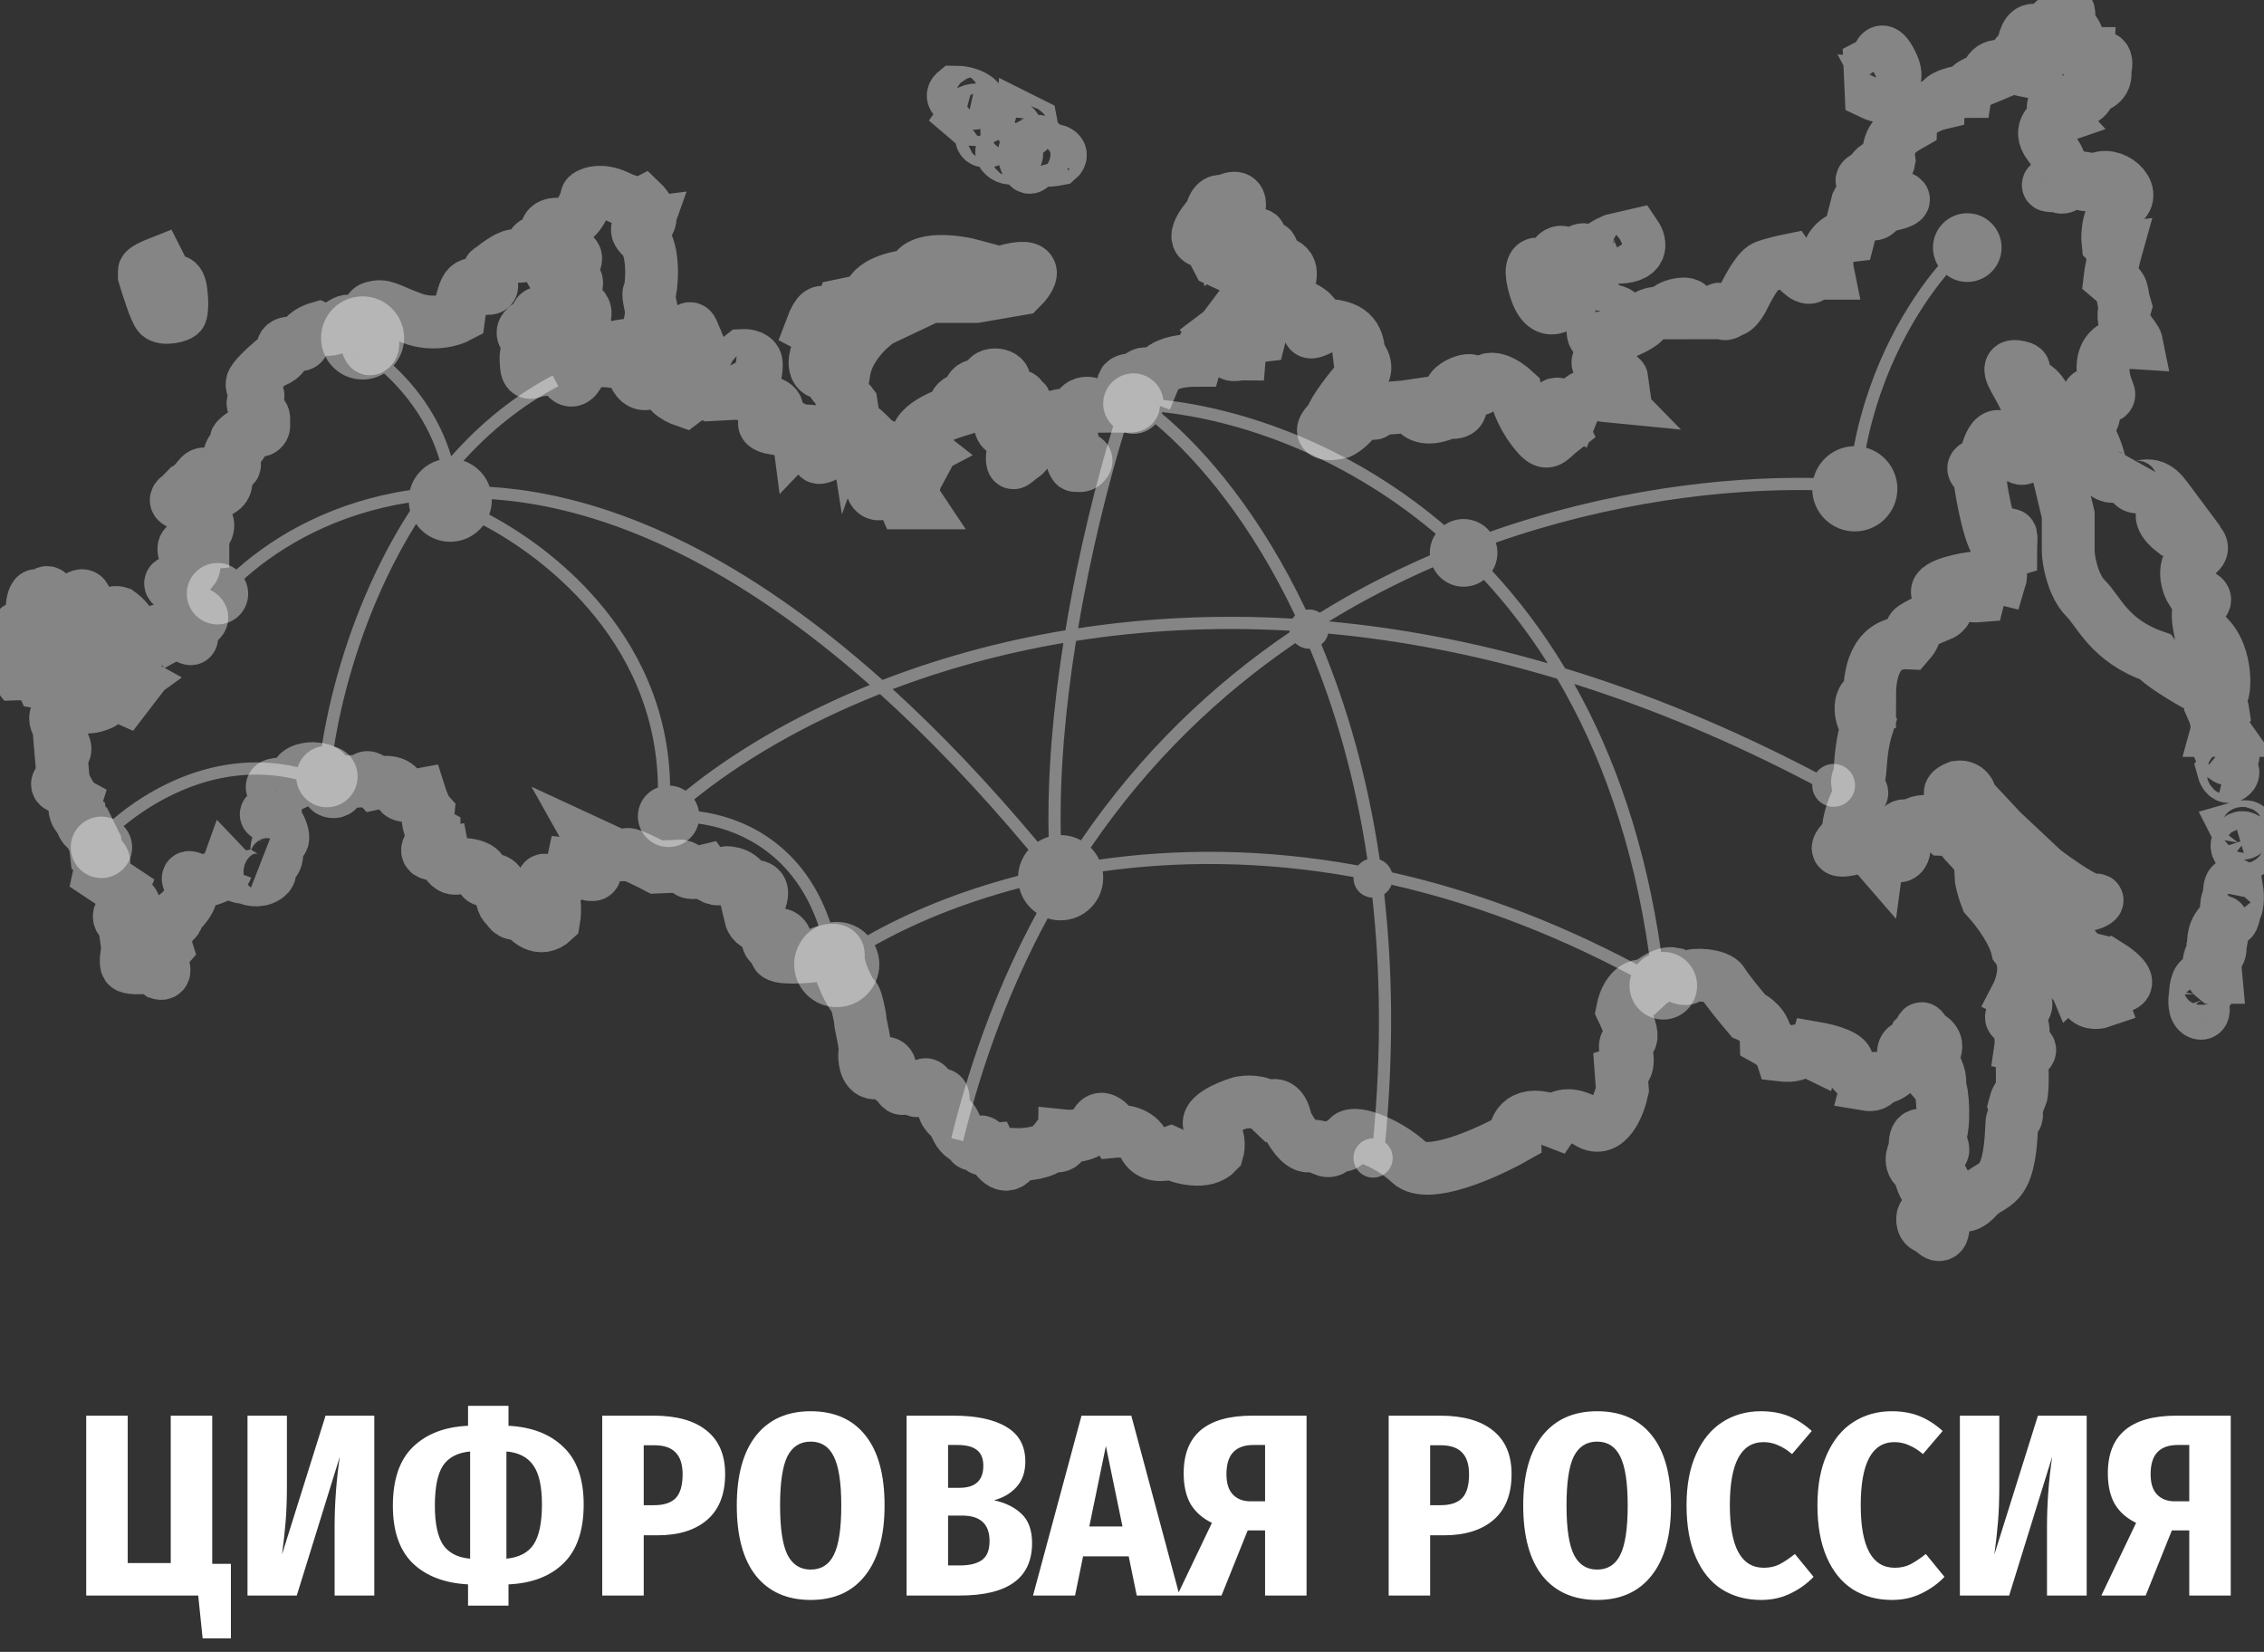 <svg width="159" height="116" viewBox="0 0 159 116" fill="none" xmlns="http://www.w3.org/2000/svg">
<rect x="0" y="0" width="159" height="116" fill="#333333" stroke="none"/>
<g clip-path="url(#clip0_1007_1415)">
<path d="M113.343 16.852C113.329 16.858 113.316 16.863 113.302 16.869M113.302 16.869C112.424 17.25 111.259 17.996 113.343 18.067C115.459 18.14 115.239 17.057 114.865 16.507L113.302 16.869ZM38.112 24.233C37.955 24.5 37.764 25.126 38.257 25.503C38.75 25.88 38.233 25.975 37.913 25.975L37.315 26.138C37.218 26.186 37.014 26.171 36.971 25.721C36.916 25.158 36.916 24.669 37.115 24.578C37.315 24.487 37.261 24.088 37.115 23.889C36.971 23.689 36.699 23.617 36.735 23.308C36.771 23 37.315 22.728 37.315 22.692C37.315 22.656 37.895 22.674 37.75 22.22C37.634 21.858 38.39 21.912 38.783 21.985C38.994 21.966 39.431 21.818 39.489 21.368C39.547 20.918 39.682 20.274 39.743 20.008C39.761 19.826 39.696 19.485 39.29 19.572C38.783 19.681 38.311 18.158 37.913 17.305C37.594 16.623 37.248 17.36 37.115 17.813C36.983 17.91 36.623 18.074 36.246 17.958C35.869 17.842 34.905 18.551 34.47 18.919C34.331 18.938 34.137 19.144 34.47 19.826C34.804 20.508 33.872 20.231 33.365 20.008C33.202 19.929 32.821 19.931 32.604 20.57C32.386 21.208 32.26 21.936 32.223 22.22C31.728 22.486 30.379 22.884 28.944 22.347C27.15 21.676 27.005 21.386 26.19 21.604C25.374 21.821 26.081 23.871 26.135 23.925C26.19 23.98 26.262 24.342 26.027 24.487C25.791 24.632 25.682 23.49 25.61 23.399C25.538 23.308 24.939 22.529 24.704 22.565C24.468 22.601 24.45 22.384 23.798 22.873C23.276 23.265 22.638 23.145 22.385 23.036C22.004 23.145 21.254 23.475 21.298 23.925C21.341 24.375 20.688 24.221 20.355 24.088C20.138 24.088 19.743 24.194 19.902 24.614C20.062 25.035 19.389 25.346 19.033 25.449C18.616 25.805 17.768 26.595 17.71 26.899C17.652 27.204 17.903 27.51 18.036 27.625C18.103 27.679 18.196 27.817 18.036 27.933C17.837 28.078 17.547 28.314 18.036 28.786C18.525 29.257 18.562 29.112 18.507 29.711C18.568 29.91 18.547 30.295 17.982 30.237C17.416 30.179 16.852 30.599 16.641 30.817C16.575 30.853 16.521 30.955 16.84 31.071C17.159 31.187 16.72 31.373 16.46 31.452C16.267 31.567 15.956 31.92 16.261 32.413C16.436 32.534 16.67 32.765 16.206 32.721C15.626 32.667 15.626 32.975 15.753 33.302C15.88 33.628 16.043 34.136 15.463 34.462C14.999 34.724 14.714 33.955 14.63 33.538C14.545 33.344 14.289 33.073 13.941 33.538C13.593 34.002 13.265 34.239 13.144 34.299L12.619 34.843C12.419 34.946 12.155 35.195 12.691 35.369C13.227 35.544 13.494 35.841 13.561 35.968C13.627 36.089 13.858 36.316 14.249 36.258C14.515 36.47 14.887 37.02 14.249 37.528V38.162L13.452 38.235C13.216 38.187 12.785 38.224 12.945 38.761C13.104 39.298 13.386 39.565 13.506 39.632C13.597 39.662 13.724 39.78 13.506 40.012C13.289 40.244 12.86 40.629 12.673 40.792L12.093 40.847C11.996 40.883 11.872 40.999 12.148 41.173C12.423 41.347 12.685 41.536 12.782 41.608C12.673 41.983 12.735 42.794 13.851 43.041C14.098 43.126 14.445 43.386 13.851 43.749C13.651 43.839 13.289 44.137 13.434 44.601C13.579 45.065 13.18 44.794 12.963 44.601C12.806 44.504 12.383 44.369 11.948 44.601C11.688 44.317 11.082 43.948 10.734 44.746C10.386 45.544 9.526 45.272 9.14 45.036C9.043 44.964 8.908 44.717 9.14 44.311C9.372 43.905 8.717 43.295 8.361 43.041C8.179 42.98 7.824 42.954 7.853 43.331C7.678 43.416 7.422 43.658 7.799 43.948C8.176 44.238 7.642 44.226 7.328 44.184C7.286 43.875 7.042 43.237 6.404 43.15C6.446 42.993 6.429 42.581 6.023 42.189C6.017 41.947 5.864 41.583 5.298 42.062C5.051 42.135 4.559 42.316 4.574 42.461C4.411 42.527 3.994 42.511 3.631 41.917C3.269 41.322 3.118 41.717 3.088 41.989C3.094 42.104 3.034 42.251 2.744 41.917C2.454 41.583 2.309 42.14 2.273 42.461C2.267 42.715 2.468 43.331 3.323 43.767L3.432 44.673H3.088C2.852 44.468 2.178 44.06 1.366 44.075C1.246 44.087 1.077 44.18 1.366 44.456C1.729 44.8 2.019 46.179 1.167 46.215C0.486 46.244 0.883 46.965 1.167 47.321C1.644 47.303 2.664 47.401 2.925 47.938L3.831 48.101C4.127 48.694 4.577 49.922 4.012 50.096C3.879 50.272 3.758 50.731 4.338 51.166V52.073C4.525 52.297 4.777 52.777 4.284 52.907L4.429 54.612C4.084 54.83 3.65 55.28 4.664 55.338C4.797 55.604 5.11 56.165 5.298 56.281C5.214 56.553 5.168 57.173 5.661 57.478C5.697 57.714 5.86 58.207 6.222 58.294L6.694 59.255L6.766 59.908C7.092 60.108 7.61 60.586 7.074 60.906L6.965 61.413L8.524 62.447C8.445 62.629 8.473 63.057 9.212 63.318C9.351 63.372 9.545 63.517 9.212 63.663C8.795 63.844 7.871 64.207 8.723 64.859L8.977 66.601C8.904 66.927 8.792 67.627 8.922 67.816C9.053 68.004 9.846 67.979 10.227 67.943C10.281 67.894 10.422 67.812 10.553 67.87C10.683 67.928 11.054 68.209 11.223 68.342C11.38 68.39 11.647 68.352 11.459 67.816C11.27 67.279 11.537 66.782 11.694 66.601C11.616 66.353 11.506 65.817 11.694 65.657L11.839 64.859C12.063 64.847 12.502 64.696 12.473 64.188C12.981 63.783 13.854 62.759 13.289 61.903C13.186 61.728 13.108 61.45 13.615 61.74C14.249 62.103 15.717 61.504 15.916 60.978C16.146 61.22 16.732 61.682 17.239 61.595C17.486 61.746 18.123 61.958 18.688 61.595C19.254 61.232 18.779 60.827 18.471 60.67C18.821 60.767 19.504 60.739 19.431 59.854C19.419 59.618 19.468 59.125 19.757 59.038C20.12 58.929 19.522 57.423 18.888 57.296C18.38 57.195 18.99 56.94 19.359 56.825C19.371 56.48 19.344 55.704 19.141 55.356C18.939 55.008 19.83 55.029 20.301 55.084C20.5 55.126 20.884 55.091 20.826 54.612C20.754 54.014 21.932 53.941 22.04 53.978C22.149 54.014 23.073 53.905 23.001 54.739C22.928 55.573 23.2 55.537 23.273 55.573C23.345 55.61 23.961 55.7 23.689 54.939L25.592 54.83C25.616 54.624 25.809 54.369 26.389 54.993C26.975 54.866 28.136 54.83 28.092 55.7C28.14 55.815 28.487 55.998 29.487 55.809C29.584 56.118 29.835 56.8 30.067 57.061C30.031 57.423 30.064 58.211 30.484 58.457V59.038C30.025 59.443 29.509 60.187 31.118 59.926C31.227 60.495 31.676 61.446 32.604 60.706C32.972 60.712 33.742 60.841 33.872 61.305C33.757 61.516 33.709 61.914 34.434 61.812C34.688 61.746 35.199 61.816 35.213 62.629C35.227 63.441 35.497 63.669 35.63 63.681C35.702 63.941 36.007 64.374 36.644 64.025C36.983 64.612 37.906 65.552 38.891 64.624C39.006 63.971 39.047 62.636 38.293 62.52C38.082 62.06 37.906 61.352 38.891 62.193C39.242 62.127 39.996 61.736 40.214 60.706C40.522 60.736 41.149 60.87 41.192 61.16C41.247 61.522 41.989 61.541 41.736 61.087C41.533 60.724 41.18 60.392 41.029 60.271C40.969 60.108 40.978 59.81 41.501 59.926C42.022 60.042 41.875 59.576 41.736 59.328L43.185 59.999C43.409 60.023 43.899 60.057 44.073 59.999C44.247 59.941 45.511 60.567 46.121 60.888L47.824 60.815C47.945 60.839 48.212 60.942 48.313 61.16C48.415 61.377 49.165 61.25 49.527 61.16C49.708 61.407 50.183 61.86 50.632 61.685C51.082 61.512 50.941 61.347 50.813 61.287C51.236 61.226 52.158 61.344 52.462 62.302C52.934 62.157 53.782 62.128 53.405 63.173C52.934 64.478 53.803 63.717 52.698 64.37C52.752 64.606 52.995 65.055 53.532 64.968C53.616 64.835 53.807 64.816 53.894 65.802C53.981 66.789 54.474 66.069 54.709 65.585C55.053 65.682 55.535 66.038 54.709 66.691C53.883 67.344 55.996 67.253 57.155 67.127C57.765 66.818 58.964 66.386 58.877 67.127C58.768 68.052 59.855 70.046 59.982 70.01C60.109 69.974 60.417 71.443 60.417 71.661C60.417 71.878 60.816 73.438 60.743 73.837C60.67 74.236 60.743 75.306 61.413 75.343C62.084 75.379 61.649 74.581 62.211 74.653C62.772 74.726 62.356 75.633 62.809 75.905C63.261 76.177 63.117 76.63 63.66 76.358C64.204 76.086 64.168 76.757 64.548 76.558C64.928 76.358 64.928 75.778 65.363 76.558C65.798 77.338 66.287 76.358 66.251 77.356C66.215 78.353 66.74 78.317 66.994 78.825C67.248 79.332 67.356 79.695 67.882 79.949C68.407 80.203 67.936 80.53 68.715 80.24C69.494 79.949 68.117 80.874 69.603 80.729C69.941 81.424 70.766 82.466 71.361 81.074C71.995 81.092 73.383 80.979 73.861 80.384C74.151 80.53 74.734 80.609 74.749 79.768C75.329 79.828 76.579 79.746 76.941 78.933C77.304 78.121 78.022 78.933 78.337 79.441C78.838 79.393 79.938 79.514 80.33 80.384C80.721 81.255 81.737 81.134 82.196 80.965C82.951 81.316 84.668 81.792 85.494 80.892C85.603 80.536 85.667 79.692 85.059 79.169C84.406 78.487 86.14 77.737 87.088 77.446C87.511 77.349 88.491 77.283 89.027 77.791C89.353 77.543 90.063 77.381 90.295 78.716C90.567 79.321 91.27 80.519 91.908 80.475C92.546 80.431 92.935 80.65 93.049 80.765C93.194 80.826 93.535 80.867 93.738 80.547C93.992 80.149 94.499 80.784 94.626 80.004C94.752 79.224 97.398 80.149 98.993 81.654C100.268 82.858 104.452 80.971 106.385 79.876C106.367 79.127 106.903 77.853 109.193 78.752C109.417 78.426 110.201 77.983 111.549 78.825C112.897 79.666 113.705 77.64 113.94 76.521L113.85 75.288C114.08 75.216 114.47 74.82 114.194 73.819C113.85 72.568 115.354 73.891 113.94 70.935C114.067 70.264 114.582 68.987 115.626 69.248C115.994 68.904 116.887 68.248 117.51 68.378C118.072 68.759 118.434 68.813 118.652 68.596C118.869 68.378 120.663 68.432 120.989 69.013C121.25 69.477 122.294 70.742 122.783 71.316C123.187 71.479 124.004 72.045 124.033 73.003C124.743 73.395 125.054 73.891 125.12 74.091C125.531 74.139 126.338 74.145 126.28 73.783C126.628 73.667 127.186 73.867 127.421 73.982L127.53 73.601C128.375 73.746 129.998 74.178 129.722 74.744C130.338 75.542 130.737 75.905 131.009 75.723C131.226 75.578 131.172 75.953 131.118 76.159C131.365 76.201 131.86 76.173 131.86 75.723C133.002 75.723 133.69 74.69 133.672 73.982C133.658 73.416 134.149 73.384 134.397 73.438C134.415 73.372 134.48 73.141 134.596 72.749C135.104 72.241 134.76 71.897 135.339 72.749C135.72 72.876 136.336 73.311 135.647 74.218C136.046 75.215 136.372 75.669 136.173 76.231C136.481 76.576 136.59 79.278 136.173 79.913C136.445 80.457 136.753 81.418 135.846 80.421C134.941 79.423 134.397 79.441 134.506 80.747C134.289 80.983 134.017 81.89 134.832 82.162C134.832 82.942 135.321 83.595 135.665 84.102C136.01 84.61 135.865 85.336 135.085 85.354C134.977 85.463 134.941 86.261 135.557 86.206C135.846 86.642 136.426 87.058 136.463 86.206C136.492 85.524 136.934 84.568 137.151 84.175C137.357 84.556 137.981 85.075 138.836 84.102C139.905 82.887 141.101 83.794 141.283 79.079C141.283 78.643 141.355 78.516 141.554 78.462C141.714 78.418 141.572 77.888 141.482 77.628C141.56 77.319 141.757 76.768 141.917 77.029C142.076 76.623 142.031 74.925 141.989 74.127C142.43 73.982 143.033 73.634 141.917 73.402C141.989 72.876 142.424 71.933 141.554 71.661C140.859 71.443 141.554 71.111 141.989 70.971C142.273 70.796 142.605 70.33 141.663 69.865C141.917 69.376 142.533 67.689 141.663 66.564C141.409 65.494 140.431 64.062 139.525 63.064C139.206 62.237 139.114 61.668 139.108 61.486C139.313 61.299 139.434 60.63 138.275 59.455C137.785 58.947 137.604 58.711 137.767 58.494C137.898 58.319 136.988 58.252 136.517 58.239C136.106 57.883 135.089 57.333 134.306 57.986C133.727 57.986 133.147 57.786 133.618 58.965C134.089 60.144 132.984 60.706 132.803 59.201C132.295 58.802 132.096 58.439 131.86 60.217C131.353 59.636 131.498 57.786 130.157 59.582C129.45 59.745 128.364 59.962 129.777 58.693C129.777 57.242 130.592 55.719 130.737 55.7C130.882 55.682 130.266 55.084 130.501 54.703C130.737 54.322 130.538 52.853 131.136 50.967C130.501 50.314 130.556 48.754 131.299 48.899C131.299 47.557 131.552 45.018 134.053 45.145C134.524 44.601 134.488 44.456 134.27 44.256C134.096 44.097 135.611 43.428 136.39 43.114C136.68 42.95 137.057 42.468 136.245 41.844C135.434 41.22 137.441 40.75 138.546 40.593C138.764 40.647 139.047 40.876 138.438 41.355C137.829 41.833 138.546 41.88 138.981 41.844C139.108 41.336 139.587 40.375 140.485 40.593C140.586 40.259 140.262 40.115 140.086 40.085C139.966 39.758 140.021 39.018 141.21 38.67C141.21 37.763 141.427 36.965 140.685 38.162C140.09 39.12 139.386 35.865 139.108 34.118V33.338C138.685 33.133 138.141 32.696 139.344 32.594C139.634 31.379 140.032 29.475 141.373 31.615C142.446 33.327 142.605 30.853 142.551 29.402C142.98 28.804 143.504 27.669 142.17 27.915C141.645 26.809 140.666 25.612 141.608 25.739C142.362 25.84 142.14 26.023 141.935 26.102C141.898 26.44 141.989 27.11 142.641 27.081C143.294 27.052 143.952 28.544 144.2 29.294L144.399 32.594L145.25 36.149C145.25 36.772 145.25 38.148 145.25 38.67C145.25 39.323 145.577 41.137 146.482 42.026C147.389 42.914 148.131 45 151.321 46.106C151.882 46.85 155.506 48.899 155.923 48.899C156.339 48.899 156.52 45.399 154.509 44.256C154.292 43.114 154.31 42.751 154.745 42.298C155.093 41.935 154.383 41.699 153.984 41.627C153.609 41.04 153.14 39.686 154.256 38.96C155.372 38.235 153.634 37.546 152.625 37.292C152.033 36.838 151.204 35.873 152.625 35.641C151.918 34.698 151.538 33.882 150.378 34.172C149.45 34.404 149.533 33.302 149.69 32.721C149.122 33.326 147.881 34.125 147.461 32.486C146.935 30.436 146.32 30.273 146.048 29.983C145.776 29.693 146.482 29.294 146.863 29.421C147.243 29.547 147.008 27.698 146.7 27.716C146.392 27.734 148.367 28.224 148.077 27.571C147.787 26.918 146.736 23.853 150.052 24.07C149.943 23.526 148.838 22.964 149.255 21.531C148.856 20.207 149.309 20.443 148.186 19.5C148.258 18.876 148.506 17.898 148.621 17.487C148.476 17.505 148.186 17.508 148.186 17.378C148.186 17.247 148.089 17.118 148.041 17.07C147.968 16.417 148.059 14.955 149.001 14.331C150.179 13.551 148.331 11.864 147.153 12.662C146.211 13.301 146.241 12.819 146.374 12.499C145.963 12.427 145.153 12.358 145.196 12.662C145.25 13.043 144.852 13.297 144.562 13.061C144.163 13.007 143.13 13.17 144.635 12.59C144.743 11.647 144.888 11.465 143.891 10.141C143.094 9.082 144.018 8.43 144.58 8.237C144.194 7.82 143.761 7.022 145.123 7.167C146.486 7.312 146.803 6.538 146.791 6.133C147.201 6.121 147.983 5.868 147.823 4.954C148.113 3.92 147.533 3.739 147.044 4.501C146.653 5.11 146.603 4.259 146.628 3.757C146.416 3.757 145.979 3.739 145.921 3.667C145.848 3.576 146.301 3.014 145.595 2.071C145.196 1.925 144.362 1.889 145.287 1.254C145.287 0.946 145.504 0.311 144.308 1.418C143.112 2.524 143.312 2.07 142.75 2.125C142.188 2.179 142.08 3.286 142.08 3.394C142.08 3.503 140.539 4.374 142.424 4.501C143.076 4.827 143.439 5.244 142.243 4.954C141.286 4.722 140.527 4.652 140.268 4.646C140.026 4.676 139.547 4.885 139.561 5.48C139.271 5.607 138.22 5.843 138.112 6.423C137.586 6.423 136.282 6.677 136.227 7.258C135.684 7.385 134.325 7.929 134.252 8.708C133.618 9.071 132.458 9.615 132.658 11.193C132.603 11.393 132.784 11.483 132.15 11.574C131.643 11.647 131.419 12.076 131.371 12.281C130.912 12.433 130.27 12.782 131.371 12.971C131.487 13.101 131.782 13.497 131.915 13.678C133.195 13.732 135.035 13.975 132.15 14.512C131.987 14.748 131.408 15.691 131.281 14.24C131.179 13.079 130.683 13.757 130.447 14.24L129.849 16.562C129.197 16.64 127.99 17.276 128.381 19.191C127.747 19.191 127.693 19.155 127.186 19.445C126.78 19.677 126.014 18.756 125.682 18.267C125.295 18.345 124.406 18.549 123.942 18.738C123.363 18.974 122.511 20.733 122.475 20.824C122.439 20.915 122.022 21.694 121.714 21.785C121.406 21.876 121.134 22.238 120.953 21.876C120.772 21.513 120.645 21.821 120.5 21.876C120.355 21.93 118.706 22.093 118.67 21.567C118.633 21.041 116.731 21.567 117.075 21.966C116.296 21.966 115.698 21.966 115.535 22.438C115.405 22.815 114.164 23.345 113.56 23.562L112.437 23.726L112.944 24.959C112.697 25.007 112.205 25.177 112.219 25.467C112.237 25.829 113.886 26.337 113.923 26.628C112.89 26.773 112.147 26.791 113.179 27.843C112.219 27.752 111.096 27.262 110.462 28.858C109.61 28.423 108.414 27.571 109.719 30.164C108.741 30.926 108.704 31.543 107.653 30.164C106.812 29.061 106.469 27.915 106.403 27.48C105.775 26.893 104.421 26.022 104.029 27.226C103.776 27.534 103.142 27.208 103.287 26.809C103.431 26.41 100.569 27.371 102.508 28.351C102.67 28.568 102.598 29.112 101.692 28.931C100.913 29.33 99.572 29.638 99.228 28.496C98.576 28.597 97.229 28.683 96.637 28.713C96.643 28.846 96.597 29.094 96.365 29.021C96.075 28.931 96.039 28.024 95.459 29.021C94.995 29.82 94.36 30.249 94.1 30.364C93.394 30.533 92.274 30.596 93.448 29.493C93.665 28.768 94.879 27.256 95.459 26.591C95.761 26.367 96.184 25.724 95.459 24.941C95.368 24.161 95.332 23.018 93.43 22.855C92.868 22.746 91.219 24.397 92.234 22.057C91.727 21.477 89.806 20.642 89.081 21.985C88.356 23.327 88.809 22.347 88.483 23.599C87.94 23.671 87.197 23.055 87.052 24.868C86.744 24.868 86.128 25.267 86.182 23.689C85.805 23.385 85.603 23.393 85.548 23.435C85.681 23.587 85.907 23.914 85.747 24.016C85.548 24.143 84.696 23.78 84.443 24.506C84.189 25.231 84.135 24.868 84.008 25.303C83.356 25.303 81.616 25.376 81.163 26.41C80.348 26.102 80.221 26.265 79.876 26.537C79.532 26.809 78.083 26.374 79.478 28.024C79.677 28.369 79.75 28.55 79.224 28.532C78.804 28.517 77.575 28.526 77.014 28.532C76.621 28.272 75.771 28.028 75.51 29.13C74.948 29.13 73.028 29.058 75.021 29.983L75.709 32.195C75.963 32.165 76.423 32.177 76.234 32.468C75.999 32.83 75.673 32.649 75.51 32.685C75.379 32.714 75.009 31.44 74.84 30.799C74.586 30.829 74.068 30.835 74.024 30.617C73.97 30.346 74.441 29.983 73.77 29.983C73.1 29.983 73.028 29.892 72.738 30.2C72.448 30.509 73.155 30.436 72.738 30.708C72.321 30.98 71.669 30.418 71.669 31.053C71.669 31.688 72.448 31.597 71.814 32.032C71.179 32.468 71.125 32.739 71.089 32.195C71.053 31.651 71.814 30.309 71.814 30.2C71.814 30.092 72.249 28.314 71.959 28.169C71.669 28.024 71.56 27.117 71.325 29.021C71.089 30.926 69.712 30.436 70.455 28.895C70.328 28.332 69.078 27.806 70.201 27.099C71.325 26.392 69.15 25.848 69.241 26.936C68.643 27.099 67.936 26.918 68.081 28.024C67.689 27.951 66.929 28.024 67.03 28.895C65.683 29.312 63.374 30.447 64.91 31.651C64.016 32.117 62.671 33.109 64.439 33.356C64.234 33.737 63.932 34.662 64.367 35.315H63.515L62.5 32.993H62.011C62.253 33.513 62.547 34.579 61.794 34.68C61.04 34.782 61.093 33.417 61.214 32.721L62.011 32.522C62.223 32.093 62.439 31.216 61.612 31.143C61.13 30.611 60.134 29.609 60.018 29.856L59.782 28.351C59.571 28.06 59.13 27.814 59.058 29.148C59.281 29.511 59.634 30.327 59.257 30.69C59.468 31.059 59.638 31.767 58.623 31.651C57.858 32.087 56.693 32.62 58.152 31.27C58.333 31.077 58.434 30.69 57.391 30.69C57.222 30.388 56.728 29.947 56.104 30.599C56.056 30.218 55.633 29.58 54.328 30.073C53.882 30.001 53.223 29.751 54.166 29.33C54.594 29.04 55.061 28.394 53.495 28.133L51.955 27.607L49.89 27.716C49.63 27.589 48.9 27.494 48.059 28.133C47.467 27.927 46.443 27.353 47.081 26.7C47.878 25.884 47.099 25.612 48.712 26.21C50.002 26.689 49.249 24.572 48.712 23.454C48.609 23.073 48.335 22.645 48.059 23.98C47.812 24.433 47.139 25.343 46.429 25.358L46.157 26.428C45.734 26.948 44.78 27.534 44.345 25.721C43.318 25.34 41.141 24.904 40.649 26.21C40.462 26.628 39.968 27.164 39.489 25.975C39.011 24.785 39.193 24.149 39.344 23.98C39.054 23.641 38.402 23.218 38.112 24.233ZM5.135 45.653L4.429 46.559C3.994 46.644 3.403 47.027 4.519 47.884C4.803 47.98 5.324 48.373 5.135 49.171C5.316 49.467 5.962 49.933 7.092 49.425C7.231 49.383 7.505 49.131 7.491 48.464L10.1 49.625L8.868 48.101L9.321 47.775L6.875 46.415L5.135 45.653ZM10.136 19.373C10.372 20.165 10.904 21.821 11.151 22.111C11.459 22.474 12.655 22.202 12.709 21.985C12.763 21.767 12.818 21.368 12.709 20.461C12.6 19.554 12.238 19.681 11.894 19.935L11.151 18.466C10.813 18.599 10.136 18.901 10.136 19.046C10.136 19.191 10.136 19.325 10.136 19.373ZM39.634 18.031C39.483 17.722 39.102 17.084 38.783 16.997C38.384 16.888 37.913 15.637 39.29 15.745C40.667 15.854 41.228 13.932 41.211 13.805C41.192 13.678 42.116 13.188 43.367 13.805C44.367 14.298 44.943 14.277 45.106 14.204C45.372 14.458 45.842 15.085 45.595 15.564C45.349 16.043 45.408 15.824 45.468 15.655C45.027 15.709 44.338 15.989 45.106 16.671C46.066 17.523 45.722 20.57 45.595 20.57C45.494 20.57 45.662 21.368 45.758 21.767C45.74 22.589 45.432 24.233 44.345 24.233C42.986 24.233 42.66 24.868 41.935 24.233C41.211 23.599 40.957 22.746 41.084 22.13C41.185 21.636 40.727 21.416 40.486 21.368C40.431 21.156 40.355 20.588 40.486 20.008C40.649 19.282 39.598 19.899 40.25 18.684C40.772 17.712 40.057 17.843 39.634 18.031ZM51.176 25.721L52.154 24.959C52.474 24.941 53.115 25.035 53.115 25.557C53.115 26.21 53.042 26.428 52.807 26.428C52.571 26.428 51.321 26.21 51.375 26.21C51.419 26.21 51.261 25.884 51.176 25.721ZM56.992 23C57.693 23.363 58.753 24.215 57.391 24.723C57.173 25.279 57.021 26.355 58.152 26.21C58.43 26.954 59.04 27.995 59.257 26.21C59.475 24.426 61.039 22.988 61.794 22.492L65.327 20.824H68.516L71.669 20.28C72.406 19.554 73.194 18.299 70.455 19.083C69.808 19.294 68.516 19.514 68.516 18.702C67.181 18.333 64.425 17.944 64.077 19.337C63.062 19.421 61.026 19.881 60.997 21.041L59.257 21.404C59.203 21.598 59 22.086 58.623 22.492C58.152 23 57.88 20.642 56.992 23ZM67.085 6.46C66.909 6.605 66.755 6.942 67.537 7.131C68.516 7.366 69.078 7.258 68.516 6.859C68.067 6.539 67.374 6.46 67.085 6.46ZM67.719 8.146C67.858 7.947 68.277 7.591 68.842 7.765C69.549 7.983 69.748 7.747 69.295 8.146C68.933 8.465 68.25 8.412 67.954 8.346L67.719 8.146ZM72.937 10.051C72.502 10.069 71.701 10.319 71.977 11.175C72.321 12.245 72.466 11.538 72.593 11.357C72.719 11.175 73.499 10.341 73.136 10.051C72.847 9.818 72.883 9.954 72.937 10.051ZM74.024 10.54C73.813 10.691 73.39 11.03 73.39 11.175C73.39 11.32 74.006 11.236 74.314 11.175C74.484 11.03 74.664 10.7 74.024 10.54ZM70.817 8.817C70.684 8.981 70.552 9.43 71.089 9.924C71.625 10.417 71.506 9.682 71.379 9.253C71.379 9.059 71.266 8.701 70.817 8.817ZM71.777 8.346C71.747 8.696 71.77 9.369 72.104 9.253C72.437 9.136 72.46 8.817 72.43 8.672L71.777 8.346ZM69.132 9.416C69.023 9.458 68.839 9.594 68.969 9.797C69.132 10.051 69.802 9.851 69.748 9.633C69.704 9.459 69.319 9.416 69.132 9.416ZM70.926 10.649C70.732 10.583 70.346 10.489 70.346 10.649C70.346 10.849 70.69 11.157 71.089 11.102C71.487 11.048 71.596 10.486 70.926 10.649ZM87.614 20.86C87.946 20.86 88.657 20.762 88.846 20.37C89.419 20.34 90.567 20.189 90.567 19.826C90.567 19.373 91.056 18.43 89.262 18.303C89.401 17.614 89.44 16.649 88.483 18.303C88.32 18.986 87.918 20.454 87.614 20.86ZM85.548 18.303C85.965 18.502 86.896 18.93 87.287 19.046C87.777 19.191 88.538 18.738 87.614 18.176C88.332 17.184 89.273 15.586 87.287 17.124C86.961 17.19 86.458 17.106 87.052 16.235C87.646 15.365 86.575 16.126 85.965 16.616C85.928 16.35 85.975 15.767 86.454 15.564C87.052 15.31 87.632 13.17 85.965 14.186C85.735 14.059 85.233 14.048 85.059 15.02C84.4 15.721 83.435 17.088 84.841 16.942L85.548 18.303ZM111.513 17.813C111.863 18.146 112.448 18.847 111.984 18.992C111.404 19.173 109.918 18.684 110.607 17.904C111.158 17.28 111.44 17.583 111.513 17.813ZM112.219 21.567C112.056 22.027 111.766 23.055 111.911 23.49C112.056 23.925 112.527 23.321 112.745 22.964C112.902 22.861 113.27 22.666 113.488 22.71C113.759 22.764 114.167 22.003 113.302 21.839C112.437 21.676 112.654 21.168 112.219 21.567ZM109.193 19.173C108.42 18.502 107.063 17.78 107.816 20.262C108.57 22.743 109.991 21.295 110.607 20.262C111.338 19.995 112.379 19.456 110.697 19.427C110.353 19.24 109.704 18.705 109.864 18.067C110.063 17.269 108.287 17.867 109.574 19.173H109.193ZM131.879 4.247C131.927 3.757 132.187 3.104 132.839 4.41C133.491 5.716 132.748 5.97 132.295 5.934C132.543 6.393 132.712 7.156 131.408 6.532L131.317 4.537L131.879 4.247ZM137.93 56.19C137.308 56.069 136.35 55.715 137.495 55.265C137.767 55.217 138.333 55.305 138.42 56.045L140.594 58.367L143.511 61.105C144.489 61.855 146.581 63.325 147.117 63.209C147.787 63.064 146.247 64.062 145.396 63.209C144.714 62.527 144.677 63.699 144.743 64.37C144.925 65.24 145.602 67.058 146.863 67.362C146.996 67.677 147.446 68.211 148.186 67.834C148.765 68.197 149.751 68.984 149.055 69.231C148.36 69.477 148.186 69.103 148.186 68.886L147.026 68.795L147.588 70.337C147.274 70.446 146.591 70.503 146.374 69.865C146.102 69.067 145.232 69.194 145.703 68.632C146.08 68.182 145.776 68.444 145.577 68.632C145.166 67.634 144.236 65.792 143.801 66.401L141.21 61.649C140.443 61.196 138.811 59.879 138.42 58.239C137.858 58.149 137.014 57.823 138.13 57.242L137.93 56.19ZM155.379 49.77C155.524 50.09 155.785 50.844 155.669 51.293H156.14C155.995 51.088 155.792 50.56 156.14 50.096C156.056 49.522 155.785 48.653 155.379 49.77ZM155.923 52.726C156.049 52.992 156.386 53.47 156.72 53.252C157.053 53.035 156.581 52.521 156.303 52.291L155.923 52.726ZM156.14 54.068C156.206 54.31 156.416 54.721 156.72 54.431C157.024 54.141 156.569 53.935 156.303 53.869L156.14 54.068ZM157.064 58.149C157.179 58.379 157.484 58.737 157.789 58.33C158.093 57.924 157.432 58.04 157.064 58.149ZM157.173 59.165C157.07 59.298 156.999 59.633 157.535 59.908C158.072 60.184 157.928 59.382 157.789 58.947C157.62 58.808 157.26 58.657 157.173 59.165ZM156.575 64.334C156.412 64.176 156.183 63.673 156.575 62.919C156.545 62.489 156.6 61.747 157.064 62.212C157.143 62.641 157.227 63.583 156.937 63.916C156.885 64.315 156.74 64.958 156.575 64.334ZM155.506 68.632C155.216 68.402 154.81 67.692 155.506 66.691C155.415 66.347 155.368 65.509 155.905 64.914C156.308 64.218 156.072 65.7 155.905 66.528C155.947 66.667 155.926 67.003 155.506 67.235L155.633 68.632H155.506ZM154.618 70.246C154.739 70.609 154.879 71.294 154.473 71.135C154.067 70.975 154.111 70.198 154.183 69.829C154.189 69.339 154.332 68.447 154.854 68.795C155.506 69.231 154.98 69.756 154.89 69.756C154.799 69.756 154.383 69.865 154.618 70.246Z" stroke="white" stroke-opacity="0.4" stroke-width="3.707"/>
<path fill-rule="evenodd" clip-rule="evenodd" d="M138.161 19.798C139.492 19.798 140.571 18.718 140.571 17.385C140.571 16.053 139.492 14.973 138.161 14.973C136.83 14.973 135.751 16.053 135.751 17.385C135.751 17.856 135.886 18.295 136.118 18.666C134.009 21.159 131.308 25.554 130.202 31.333C128.84 31.36 127.701 32.298 127.37 33.564C121.075 33.447 112.953 34.416 104.644 37.34C104.209 36.796 103.54 36.447 102.79 36.447C102.286 36.447 101.819 36.605 101.435 36.873C101.342 36.794 101.249 36.716 101.157 36.638C94.51 31.093 87.128 28.679 81.703 28.087C81.579 27.034 80.683 26.218 79.598 26.218C78.427 26.218 77.478 27.168 77.478 28.34C77.478 28.966 77.749 29.529 78.181 29.918C77.094 33.436 75.765 38.588 74.825 44.259C70.083 45.046 65.782 46.275 61.978 47.746C52.323 39.136 43.68 35.324 36.381 34.377C35.704 34.289 35.038 34.226 34.385 34.186C34.094 33.326 33.413 32.646 32.553 32.356C34.426 30.29 36.631 28.482 39.211 27.125L38.813 26.367C36.025 27.833 33.668 29.802 31.688 32.039C30.86 29.254 29.189 27.105 27.639 25.674C28.1 25.158 28.38 24.476 28.38 23.73C28.38 22.117 27.074 20.81 25.463 20.81C23.852 20.81 22.546 22.117 22.546 23.73C22.546 25.342 23.852 26.65 25.463 26.65C26.017 26.65 26.535 26.495 26.977 26.226C28.456 27.571 30.082 29.628 30.872 32.301C29.85 32.573 29.048 33.386 28.791 34.415C23.616 35.182 19.486 37.423 16.602 39.992C16.236 39.705 15.775 39.534 15.274 39.534C14.083 39.534 13.118 40.5 13.118 41.692C13.118 42.884 14.083 43.85 15.274 43.85C16.465 43.85 17.43 42.884 17.43 41.692C17.43 41.311 17.331 40.952 17.158 40.642C19.885 38.209 23.795 36.065 28.709 35.294C28.721 35.489 28.751 35.679 28.799 35.862C27.903 37.246 27.117 38.675 26.431 40.106C24.296 44.56 23.115 49.067 22.601 52.401C21.8 52.535 21.149 53.112 20.906 53.871C17.761 53.138 14.835 53.689 12.399 54.735C10.636 55.493 9.121 56.514 7.953 57.508C7.697 57.402 7.417 57.343 7.123 57.343C5.933 57.343 4.967 58.309 4.967 59.501C4.967 60.693 5.933 61.66 7.123 61.66C8.314 61.66 9.28 60.693 9.28 59.501C9.28 58.924 9.053 58.4 8.684 58.012C9.766 57.117 11.145 56.206 12.736 55.522C15.068 54.52 17.841 54.01 20.813 54.729C20.914 55.827 21.837 56.688 22.96 56.688C24.151 56.688 25.116 55.721 25.116 54.529C25.116 53.51 24.411 52.656 23.462 52.43C23.972 49.185 25.128 44.805 27.202 40.477C27.799 39.231 28.471 37.992 29.224 36.787C29.75 37.547 30.628 38.044 31.622 38.044C32.571 38.044 33.415 37.59 33.948 36.887C36.276 38.124 38.991 40.055 41.274 42.687C44.033 45.867 46.153 50.062 46.209 55.297C45.386 55.6 44.798 56.393 44.798 57.323C44.798 58.514 45.764 59.481 46.955 59.481C47.969 59.481 48.819 58.78 49.049 57.836C50.36 58.01 51.861 58.467 53.267 59.375C54.969 60.473 56.552 62.245 57.489 65.022C56.476 65.501 55.775 66.533 55.775 67.729C55.775 69.382 57.114 70.722 58.764 70.722C60.416 70.722 61.754 69.382 61.754 67.729C61.754 67.244 61.639 66.786 61.434 66.381C64.076 64.892 67.508 63.433 71.587 62.363C71.767 63.086 72.209 63.705 72.807 64.112C70.321 68.713 68.271 73.958 66.807 79.925L67.638 80.129C69.087 74.221 71.117 69.034 73.578 64.487C73.864 64.579 74.17 64.628 74.487 64.628C76.138 64.628 77.477 63.288 77.477 61.636C77.477 61.485 77.466 61.336 77.444 61.191C82.647 60.46 88.586 60.422 95.058 61.587L95.058 61.596L95.057 61.606C95.057 61.623 95.056 61.64 95.056 61.657C95.056 62.401 95.644 63.007 96.38 63.035C96.939 68.105 97.025 73.734 96.45 79.939H96.434C95.673 79.939 95.056 80.556 95.056 81.317C95.056 82.079 95.673 82.696 96.434 82.696C97.194 82.696 97.81 82.079 97.81 81.317C97.81 80.877 97.603 80.484 97.282 80.232C97.89 73.827 97.801 68.019 97.213 62.794C97.447 62.633 97.629 62.401 97.728 62.129C103.046 63.336 108.692 65.365 114.557 68.481C114.481 68.714 114.44 68.962 114.44 69.22C114.44 70.532 115.503 71.596 116.814 71.596C118.125 71.596 119.188 70.532 119.188 69.22C119.188 67.908 118.125 66.844 116.814 66.844C116.762 66.844 116.71 66.846 116.659 66.849C115.578 59.279 113.394 53.078 110.557 48.03C115.908 49.717 121.492 52.021 127.275 55.061C127.274 55.076 127.273 55.09 127.273 55.105C127.273 55.113 127.272 55.121 127.272 55.13V55.148C127.272 55.979 127.946 56.653 128.776 56.653C129.607 56.653 130.28 55.979 130.28 55.148C130.28 54.316 129.607 53.643 128.776 53.643C128.282 53.643 127.844 53.881 127.569 54.249C121.456 51.043 115.56 48.651 109.922 46.937C108.366 44.345 106.635 42.075 104.797 40.093C105.029 39.726 105.164 39.29 105.164 38.823C105.164 38.572 105.124 38.331 105.052 38.103C113.179 35.263 121.115 34.313 127.274 34.419C127.323 36.028 128.642 37.318 130.262 37.318C131.913 37.318 133.252 35.978 133.252 34.325C133.252 32.947 132.32 31.786 131.053 31.438C132.123 25.906 134.698 21.697 136.7 19.304C137.105 19.614 137.611 19.798 138.161 19.798ZM74.681 45.151C70.276 45.902 66.264 47.037 62.692 48.389C65.976 51.384 69.376 54.934 72.878 59.113C73.114 58.962 73.372 58.843 73.647 58.763C73.543 54.295 73.985 49.584 74.681 45.151ZM74.5 58.643C74.403 54.169 74.861 49.443 75.57 45.005C80.169 44.284 85.184 43.983 90.564 44.287C90.567 44.322 90.571 44.356 90.577 44.39C85.178 48.058 80.121 52.842 75.915 59.006C75.494 58.777 75.013 58.645 74.5 58.643ZM75.716 44.117C76.628 38.706 77.891 33.785 78.94 30.358C79.148 30.425 79.369 30.462 79.598 30.462C80.211 30.462 80.763 30.201 81.151 29.785C84.191 32.345 87.902 36.787 90.952 43.214C90.884 43.283 90.824 43.359 90.772 43.441C85.379 43.125 80.344 43.41 75.716 44.117ZM53.731 58.655C52.181 57.654 50.527 57.158 49.083 56.977C49.034 56.67 48.92 56.385 48.756 56.136C51.892 53.6 56.299 50.916 61.799 48.736C65.151 51.761 68.633 55.379 72.23 59.673C71.801 60.167 71.531 60.803 71.5 61.501C67.256 62.603 63.685 64.121 60.941 65.677C60.396 65.098 59.622 64.737 58.764 64.737C58.609 64.737 58.457 64.749 58.308 64.772C57.312 61.806 55.608 59.867 53.731 58.655ZM47.062 55.167C47.463 55.187 47.835 55.316 48.149 55.526C51.282 52.98 55.652 50.298 61.086 48.099C51.659 39.778 43.279 36.135 36.271 35.226C35.684 35.15 35.106 35.093 34.538 35.054C34.539 35.078 34.539 35.101 34.539 35.124C34.539 35.48 34.475 35.821 34.359 36.136C36.77 37.419 39.565 39.411 41.92 42.126C44.765 45.406 46.973 49.751 47.062 55.167ZM100.416 38.823C100.416 38.881 100.418 38.937 100.422 38.994C98.918 39.645 97.417 40.366 95.928 41.16C94.84 41.741 93.76 42.361 92.689 43.022C92.473 42.88 92.215 42.798 91.937 42.798C91.86 42.798 91.784 42.805 91.71 42.817C88.582 36.233 84.757 31.674 81.599 29.044C81.611 29.01 81.622 28.975 81.632 28.941C86.896 29.519 94.108 31.872 100.609 37.296C100.683 37.358 100.757 37.42 100.83 37.482C100.569 37.864 100.416 38.326 100.416 38.823ZM76.6 59.519C80.726 53.465 85.68 48.766 90.97 45.158C91.219 45.404 91.56 45.555 91.937 45.555C91.944 45.555 91.95 45.555 91.956 45.555C91.963 45.555 91.971 45.555 91.977 45.554L91.993 45.554C93.74 49.739 95.184 54.659 96.031 60.339C95.772 60.418 95.546 60.571 95.377 60.774C88.694 59.552 82.561 59.594 77.193 60.362C77.045 60.047 76.844 59.763 76.6 59.519ZM96.331 41.916C95.323 42.454 94.321 43.026 93.327 43.634C98.187 44.082 103.32 45.021 108.693 46.572C107.312 44.384 105.803 42.442 104.214 40.724C103.818 41.023 103.324 41.199 102.79 41.199C101.839 41.199 101.019 40.64 100.64 39.832C99.198 40.462 97.759 41.154 96.331 41.916ZM114.966 67.729C115.196 67.444 115.489 67.214 115.825 67.059C114.706 59.15 112.373 52.77 109.357 47.661C103.721 45.968 98.348 44.96 93.278 44.49C93.207 44.797 93.034 45.064 92.796 45.255C94.579 49.536 96.047 54.564 96.898 60.36C97.306 60.506 97.625 60.84 97.751 61.257C103.192 62.476 108.968 64.542 114.966 67.729Z" fill="white" fill-opacity="0.4"/>
<path d="M14.905 109.817H16.216V115.048H14.231L13.921 112.041H6.055V99.41H8.969V109.762H11.991V99.41H14.905V109.817ZM26.287 112.041H23.5V107.229C23.5 105.589 23.622 103.942 23.865 102.29L20.842 112.041H17.382V99.41H20.15V104.295C20.15 105.279 20.12 106.136 20.059 106.864C19.998 107.594 19.913 108.359 19.804 109.161L22.863 99.41H26.287V112.041ZM40.992 105.643C40.992 107.478 40.519 108.857 39.572 109.781C38.638 110.692 37.351 111.184 35.712 111.257V112.752H32.871V111.257C31.233 111.172 29.94 110.68 28.993 109.781C28.058 108.869 27.591 107.521 27.591 105.735C27.591 103.9 28.058 102.527 28.993 101.616C29.94 100.692 31.233 100.194 32.871 100.121V98.718H35.712V100.121C37.351 100.206 38.638 100.704 39.572 101.616C40.519 102.515 40.992 103.857 40.992 105.643ZM35.566 109.453C36.452 109.368 37.09 109.034 37.478 108.45C37.867 107.855 38.061 106.919 38.061 105.643C38.061 104.392 37.861 103.481 37.46 102.909C37.059 102.326 36.428 101.998 35.566 101.925V109.453ZM30.541 105.735C30.541 106.986 30.735 107.904 31.123 108.487C31.524 109.058 32.155 109.38 33.017 109.453V101.925C32.131 102.01 31.494 102.344 31.105 102.928C30.729 103.511 30.541 104.447 30.541 105.735ZM45.9 99.41C47.515 99.41 48.753 99.756 49.615 100.449C50.489 101.142 50.926 102.162 50.926 103.511C50.926 104.932 50.501 106.008 49.651 106.737C48.814 107.454 47.654 107.812 46.174 107.812H45.209V112.041H42.295V99.41H45.9ZM45.937 105.698C46.617 105.698 47.12 105.534 47.448 105.206C47.776 104.866 47.94 104.307 47.94 103.529C47.94 102.837 47.776 102.326 47.448 101.998C47.132 101.658 46.629 101.488 45.937 101.488H45.209V105.698H45.937ZM56.934 99.1C58.597 99.1 59.878 99.665 60.776 100.795C61.674 101.913 62.123 103.553 62.123 105.716C62.123 107.855 61.668 109.495 60.758 110.637C59.859 111.78 58.585 112.351 56.934 112.351C55.283 112.351 54.002 111.786 53.092 110.656C52.194 109.526 51.744 107.879 51.744 105.716C51.744 103.59 52.194 101.956 53.092 100.813C54.002 99.671 55.283 99.1 56.934 99.1ZM56.934 101.233C56.193 101.233 55.647 101.579 55.295 102.272C54.955 102.964 54.785 104.113 54.785 105.716C54.785 107.345 54.961 108.505 55.313 109.198C55.665 109.878 56.206 110.218 56.934 110.218C57.674 110.218 58.215 109.878 58.554 109.198C58.906 108.505 59.083 107.345 59.083 105.716C59.083 104.113 58.906 102.964 58.554 102.272C58.215 101.579 57.674 101.233 56.934 101.233ZM69.805 105.352C70.607 105.522 71.25 105.838 71.736 106.299C72.233 106.762 72.482 107.448 72.482 108.359C72.482 110.814 70.789 112.041 67.402 112.041H63.669V99.41H66.965C68.579 99.41 69.823 99.677 70.698 100.212C71.572 100.734 72.009 101.542 72.009 102.636C72.009 103.365 71.802 103.96 71.389 104.422C70.977 104.872 70.449 105.182 69.805 105.352ZM66.583 101.469V104.477H67.383C68.501 104.477 69.059 103.96 69.059 102.928C69.059 102.43 68.913 102.065 68.622 101.834C68.33 101.591 67.869 101.469 67.238 101.469H66.583ZM67.42 109.927C68.1 109.927 68.616 109.799 68.968 109.544C69.32 109.289 69.496 108.845 69.496 108.213C69.496 107.022 68.853 106.427 67.566 106.427H66.583V109.927H67.42ZM79.833 112.041L79.269 109.289H76.064L75.5 112.041H72.549L75.954 99.41H79.451L82.838 112.041H79.833ZM76.501 107.193H78.832L77.666 101.542L76.501 107.193ZM91.759 99.41V112.041H88.846V107.466H87.626L85.787 112.041H82.673L85.113 106.938C84.457 106.622 83.96 106.184 83.62 105.625C83.292 105.054 83.129 104.331 83.129 103.456C83.129 100.759 84.737 99.41 87.954 99.41H91.759ZM88.846 105.425V101.469H88.045C87.401 101.469 86.922 101.64 86.606 101.98C86.291 102.308 86.133 102.824 86.133 103.529C86.133 104.161 86.285 104.635 86.588 104.951C86.891 105.267 87.304 105.425 87.826 105.425H88.846ZM101.131 99.41C102.746 99.41 103.984 99.756 104.846 100.449C105.72 101.142 106.157 102.162 106.157 103.511C106.157 104.932 105.732 106.008 104.882 106.737C104.045 107.454 102.886 107.812 101.404 107.812H100.439V112.041H97.526V99.41H101.131ZM101.168 105.698C101.847 105.698 102.351 105.534 102.679 105.206C103.007 104.866 103.171 104.307 103.171 103.529C103.171 102.837 103.007 102.326 102.679 101.998C102.364 101.658 101.86 101.488 101.168 101.488H100.439V105.698H101.168ZM112.165 99.1C113.828 99.1 115.109 99.665 116.007 100.795C116.905 101.913 117.354 103.553 117.354 105.716C117.354 107.855 116.899 109.495 115.989 110.637C115.09 111.78 113.816 112.351 112.165 112.351C110.514 112.351 109.233 111.786 108.323 110.656C107.425 109.526 106.975 107.879 106.975 105.716C106.975 103.59 107.425 101.956 108.323 100.813C109.233 99.671 110.514 99.1 112.165 99.1ZM112.165 101.233C111.425 101.233 110.878 101.579 110.526 102.272C110.186 102.964 110.016 104.113 110.016 105.716C110.016 107.345 110.192 108.505 110.545 109.198C110.897 109.878 111.436 110.218 112.165 110.218C112.905 110.218 113.446 109.878 113.785 109.198C114.137 108.505 114.313 107.345 114.313 105.716C114.313 104.113 114.137 102.964 113.785 102.272C113.446 101.579 112.905 101.233 112.165 101.233ZM123.671 99.1C124.399 99.1 125.049 99.216 125.619 99.446C126.19 99.677 126.73 100.024 127.24 100.485L125.856 102.108C125.528 101.828 125.2 101.621 124.873 101.488C124.557 101.342 124.217 101.269 123.853 101.269C122.275 101.269 121.486 102.745 121.486 105.698C121.486 108.627 122.281 110.091 123.871 110.091C124.284 110.091 124.648 110.012 124.964 109.854C125.291 109.684 125.655 109.441 126.056 109.125L127.367 110.728C126.918 111.202 126.378 111.591 125.746 111.895C125.127 112.199 124.442 112.351 123.689 112.351C122.633 112.351 121.71 112.101 120.921 111.603C120.144 111.105 119.538 110.358 119.1 109.362C118.663 108.365 118.445 107.144 118.445 105.698C118.445 104.289 118.669 103.092 119.119 102.108C119.568 101.111 120.181 100.364 120.957 99.866C121.746 99.355 122.651 99.1 123.671 99.1ZM132.864 99.1C133.592 99.1 134.242 99.216 134.813 99.446C135.383 99.677 135.923 100.024 136.433 100.485L135.049 102.108C134.721 101.828 134.394 101.621 134.066 101.488C133.75 101.342 133.41 101.269 133.046 101.269C131.468 101.269 130.679 102.745 130.679 105.698C130.679 108.627 131.474 110.091 133.064 110.091C133.477 110.091 133.841 110.012 134.157 109.854C134.485 109.684 134.849 109.441 135.249 109.125L136.56 110.728C136.111 111.202 135.571 111.591 134.94 111.895C134.321 112.199 133.635 112.351 132.882 112.351C131.826 112.351 130.904 112.101 130.115 111.603C129.338 111.105 128.731 110.358 128.294 109.362C127.857 108.365 127.638 107.144 127.638 105.698C127.638 104.289 127.863 103.092 128.312 102.108C128.761 101.111 129.374 100.364 130.151 99.866C130.94 99.355 131.844 99.1 132.864 99.1ZM146.547 112.041H143.76V107.229C143.76 105.589 143.882 103.942 144.125 102.29L141.102 112.041H137.642V99.41H140.41V104.295C140.41 105.279 140.38 106.136 140.319 106.864C140.258 107.594 140.173 108.359 140.064 109.161L143.123 99.41H146.547V112.041ZM156.664 99.41V112.041H153.751V107.466H152.53L150.691 112.041H147.578L150.018 106.938C149.362 106.622 148.864 106.184 148.525 105.625C148.197 105.054 148.033 104.331 148.033 103.456C148.033 100.759 149.641 99.41 152.858 99.41H156.664ZM153.751 105.425V101.469H152.949C152.306 101.469 151.826 101.64 151.511 101.98C151.195 102.308 151.037 102.824 151.037 103.529C151.037 104.161 151.189 104.635 151.493 104.951C151.796 105.267 152.209 105.425 152.731 105.425H153.751Z" fill="white"/>
</g>
<defs>
<clipPath id="clip0_1007_1415">
<rect width="159" height="116" fill="white"/>
</clipPath>
</defs>
</svg>
